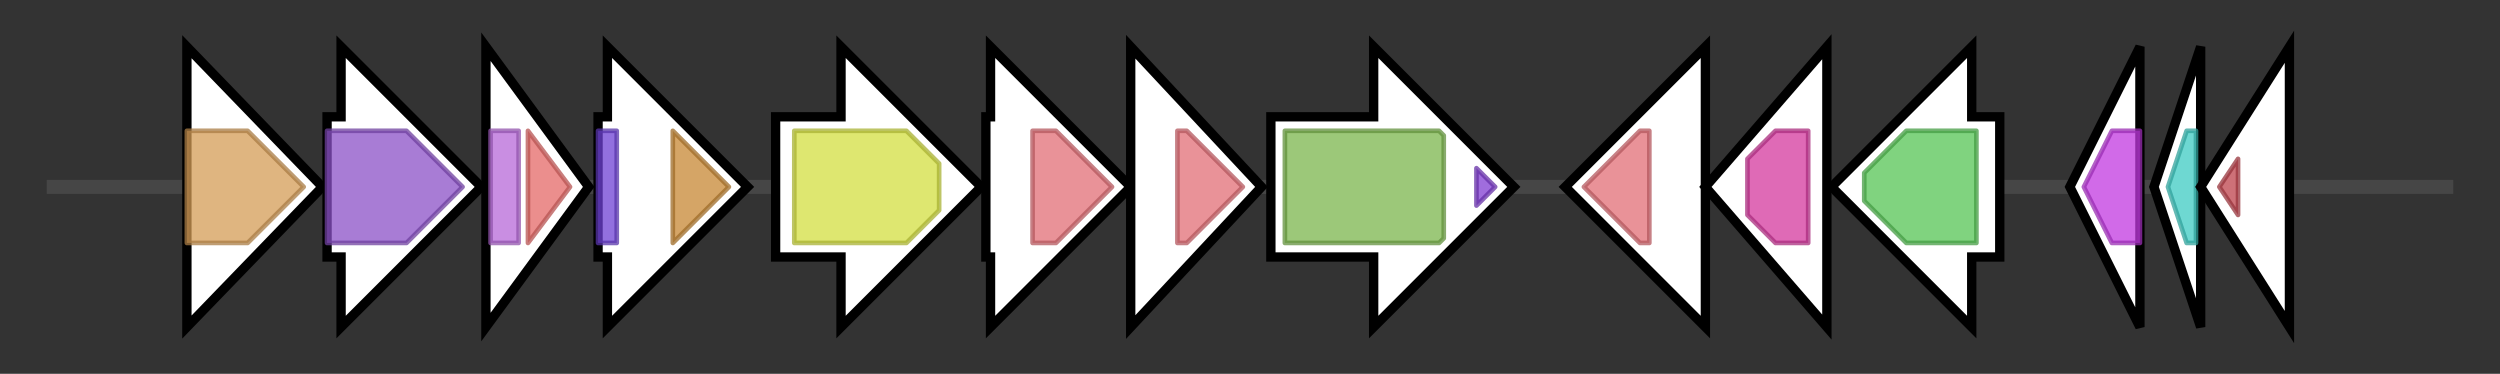 <svg version="1.1" baseProfile="full" xmlns="http://www.w3.org/2000/svg" width="535.067" height="80">
	<rect width="100%" height="100%" fill="#333333" stroke="none"/>
	<g>
		<line x1="10" y1="40.0" x2="525.067" y2="40.0" style="stroke:rgb(70,70,70); stroke-width:3 "/>
		<g>
			<title> (BIU87_04115)
dihydrodipicolinate synthase family protein</title>
			<polygon class=" (BIU87_04115)
dihydrodipicolinate synthase family protein" points="40,10 69,40 40,70" fill="rgb(255,255,255)" fill-opacity="1.0" stroke="rgb(0,0,0)" stroke-width="2"  />
			<g>
				<title>DHDPS (PF00701)
"Dihydrodipicolinate synthetase family"</title>
				<polygon class="PF00701" points="40,28 53,28 65,40 53,52 40,52" stroke-linejoin="round" width="28" height="24" fill="rgb(212,156,86)" stroke="rgb(169,124,68)" stroke-width="1" opacity="0.75" />
			</g>
		</g>
		<g>
			<title> (BIU87_04120)
proline racemase</title>
			<polygon class=" (BIU87_04120)
proline racemase" points="70,25 73,25 73,10 103,40 73,70 73,55 70,55" fill="rgb(255,255,255)" fill-opacity="1.0" stroke="rgb(0,0,0)" stroke-width="2"  />
			<g>
				<title>Pro_racemase (PF05544)
"Proline racemase"</title>
				<polygon class="PF05544" points="70,28 87,28 99,40 87,52 70,52" stroke-linejoin="round" width="32" height="24" fill="rgb(139,81,199)" stroke="rgb(111,64,159)" stroke-width="1" opacity="0.75" />
			</g>
		</g>
		<g>
			<title> (BIU87_04125)
GntR family transcriptional regulator</title>
			<polygon class=" (BIU87_04125)
GntR family transcriptional regulator" points="104,10 126,40 104,70" fill="rgb(255,255,255)" fill-opacity="1.0" stroke="rgb(0,0,0)" stroke-width="2"  />
			<g>
				<title>GntR (PF00392)
"Bacterial regulatory proteins, gntR family"</title>
				<rect class="PF00392" x="105" y="28" stroke-linejoin="round" width="6" height="24" fill="rgb(182,104,216)" stroke="rgb(145,83,172)" stroke-width="1" opacity="0.75" />
			</g>
			<g>
				<title>FCD (PF07729)
"FCD domain"</title>
				<polygon class="PF07729" points="113,28 113,28 122,40 113,52 113,52" stroke-linejoin="round" width="12" height="24" fill="rgb(228,104,103)" stroke="rgb(182,83,82)" stroke-width="1" opacity="0.75" />
			</g>
		</g>
		<g>
			<title> (BIU87_04130)
LacI family transcriptional regulator</title>
			<polygon class=" (BIU87_04130)
LacI family transcriptional regulator" points="128,25 130,25 130,10 160,40 130,70 130,55 128,55" fill="rgb(255,255,255)" fill-opacity="1.0" stroke="rgb(0,0,0)" stroke-width="2"  />
			<g>
				<title>LacI (PF00356)
"Bacterial regulatory proteins, lacI family"</title>
				<rect class="PF00356" x="128" y="28" stroke-linejoin="round" width="4" height="24" fill="rgb(110,65,212)" stroke="rgb(87,52,169)" stroke-width="1" opacity="0.75" />
			</g>
			<g>
				<title>Peripla_BP_3 (PF13377)
"Periplasmic binding protein-like domain"</title>
				<polygon class="PF13377" points="144,28 144,28 156,40 144,52 144,52" stroke-linejoin="round" width="15" height="24" fill="rgb(199,135,51)" stroke="rgb(159,108,40)" stroke-width="1" opacity="0.75" />
			</g>
		</g>
		<g>
			<title> (BIU87_04135)
sugar ABC transporter substrate-binding protein</title>
			<polygon class=" (BIU87_04135)
sugar ABC transporter substrate-binding protein" points="166,25 180,25 180,10 210,40 180,70 180,55 166,55" fill="rgb(255,255,255)" fill-opacity="1.0" stroke="rgb(0,0,0)" stroke-width="2"  />
			<g>
				<title>SBP_bac_1 (PF01547)
"Bacterial extracellular solute-binding protein"</title>
				<polygon class="PF01547" points="170,28 194,28 201,35 201,45 194,52 170,52" stroke-linejoin="round" width="31" height="24" fill="rgb(210,222,64)" stroke="rgb(168,177,51)" stroke-width="1" opacity="0.75" />
			</g>
		</g>
		<g>
			<title> (BIU87_04140)
ABC transporter permease</title>
			<polygon class=" (BIU87_04140)
ABC transporter permease" points="211,25 212,25 212,10 242,40 212,70 212,55 211,55" fill="rgb(255,255,255)" fill-opacity="1.0" stroke="rgb(0,0,0)" stroke-width="2"  />
			<g>
				<title>BPD_transp_1 (PF00528)
"Binding-protein-dependent transport system inner membrane component"</title>
				<polygon class="PF00528" points="221,28 226,28 238,40 226,52 221,52" stroke-linejoin="round" width="20" height="24" fill="rgb(225,109,117)" stroke="rgb(180,87,93)" stroke-width="1" opacity="0.75" />
			</g>
		</g>
		<g>
			<title> (BIU87_04145)
ABC transporter permease</title>
			<polygon class=" (BIU87_04145)
ABC transporter permease" points="242,10 270,40 242,70" fill="rgb(255,255,255)" fill-opacity="1.0" stroke="rgb(0,0,0)" stroke-width="2"  />
			<g>
				<title>BPD_transp_1 (PF00528)
"Binding-protein-dependent transport system inner membrane component"</title>
				<polygon class="PF00528" points="252,28 254,28 266,40 254,52 252,52" stroke-linejoin="round" width="18" height="24" fill="rgb(225,109,117)" stroke="rgb(180,87,93)" stroke-width="1" opacity="0.75" />
			</g>
		</g>
		<g>
			<title> (BIU87_04150)
alpha-glucosidase</title>
			<polygon class=" (BIU87_04150)
alpha-glucosidase" points="272,25 294,25 294,10 324,40 294,70 294,55 272,55" fill="rgb(255,255,255)" fill-opacity="1.0" stroke="rgb(0,0,0)" stroke-width="2"  />
			<g>
				<title>Alpha-amylase (PF00128)
"Alpha amylase, catalytic domain"</title>
				<polygon class="PF00128" points="275,28 308,28 309,29 309,51 308,52 275,52" stroke-linejoin="round" width="34" height="24" fill="rgb(123,181,76)" stroke="rgb(98,144,60)" stroke-width="1" opacity="0.75" />
			</g>
			<g>
				<title>DUF3459 (PF11941)
"Domain of unknown function (DUF3459)"</title>
				<polygon class="PF11941" points="316,36 320,40 316,44" stroke-linejoin="round" width="7" height="24" fill="rgb(128,60,209)" stroke="rgb(102,48,167)" stroke-width="1" opacity="0.75" />
			</g>
		</g>
		<g>
			<title> (BIU87_04155)
sulfate ABC transporter permease</title>
			<polygon class=" (BIU87_04155)
sulfate ABC transporter permease" points="365,25 365,25 365,10 335,40 365,70 365,55 365,55" fill="rgb(255,255,255)" fill-opacity="1.0" stroke="rgb(0,0,0)" stroke-width="2"  />
			<g>
				<title>BPD_transp_1 (PF00528)
"Binding-protein-dependent transport system inner membrane component"</title>
				<polygon class="PF00528" points="339,40 351,28 353,28 353,52 351,52" stroke-linejoin="round" width="17" height="24" fill="rgb(225,109,117)" stroke="rgb(180,87,93)" stroke-width="1" opacity="0.75" />
			</g>
		</g>
		<g>
			<title> (BIU87_04160)
sulfate ABC transporter ATP-binding protein</title>
			<polygon class=" (BIU87_04160)
sulfate ABC transporter ATP-binding protein" points="365,40 391,10 391,70" fill="rgb(255,255,255)" fill-opacity="1.0" stroke="rgb(0,0,0)" stroke-width="2"  />
			<g>
				<title>ABC_tran (PF00005)
"ABC transporter"</title>
				<polygon class="PF00005" points="374,34 380,28 387,28 387,52 380,52 374,46" stroke-linejoin="round" width="13" height="24" fill="rgb(212,56,157)" stroke="rgb(169,44,125)" stroke-width="1" opacity="0.75" />
			</g>
		</g>
		<g>
			<title> (BIU87_04165)
sulfate ABC transporter substrate-binding protein</title>
			<polygon class=" (BIU87_04165)
sulfate ABC transporter substrate-binding protein" points="428,25 422,25 422,10 392,40 422,70 422,55 428,55" fill="rgb(255,255,255)" fill-opacity="1.0" stroke="rgb(0,0,0)" stroke-width="2"  />
			<g>
				<title>NMT1_2 (PF13379)
"NMT1-like family"</title>
				<polygon class="PF13379" points="399,37 408,28 423,28 423,52 408,52 399,43" stroke-linejoin="round" width="24" height="24" fill="rgb(86,196,84)" stroke="rgb(68,156,67)" stroke-width="1" opacity="0.75" />
			</g>
		</g>
		<g>
			<title> (BIU87_04170)
Rrf2 family transcriptional regulator</title>
			<polygon class=" (BIU87_04170)
Rrf2 family transcriptional regulator" points="443,40 458,10 458,70" fill="rgb(255,255,255)" fill-opacity="1.0" stroke="rgb(0,0,0)" stroke-width="2"  />
			<g>
				<title>Rrf2 (PF02082)
"Iron-dependent Transcriptional regulator"</title>
				<polygon class="PF02082" points="446,40 452,28 458,28 458,52 452,52" stroke-linejoin="round" width="13" height="24" fill="rgb(193,57,224)" stroke="rgb(154,45,179)" stroke-width="1" opacity="0.75" />
			</g>
		</g>
		<g>
			<title> (BIU87_04175)
hypothetical protein</title>
			<polygon class=" (BIU87_04175)
hypothetical protein" points="461,40 471,10 471,70" fill="rgb(255,255,255)" fill-opacity="1.0" stroke="rgb(0,0,0)" stroke-width="2"  />
			<g>
				<title>TauE (PF01925)
"Sulfite exporter TauE/SafE"</title>
				<polygon class="PF01925" points="464,40 468,28 470,28 470,52 468,52" stroke-linejoin="round" width="9" height="24" fill="rgb(62,203,195)" stroke="rgb(49,162,155)" stroke-width="1" opacity="0.75" />
			</g>
		</g>
		<g>
			<title> (BIU87_04180)
transcriptional regulator</title>
			<polygon class=" (BIU87_04180)
transcriptional regulator" points="471,40 490,10 490,70" fill="rgb(255,255,255)" fill-opacity="1.0" stroke="rgb(0,0,0)" stroke-width="2"  />
			<g>
				<title>Trans_reg_C (PF00486)
"Transcriptional regulatory protein, C terminal"</title>
				<polygon class="PF00486" points="475,40 479,34 479,46" stroke-linejoin="round" width="7" height="24" fill="rgb(189,66,75)" stroke="rgb(151,52,60)" stroke-width="1" opacity="0.75" />
			</g>
		</g>
	</g>
</svg>
